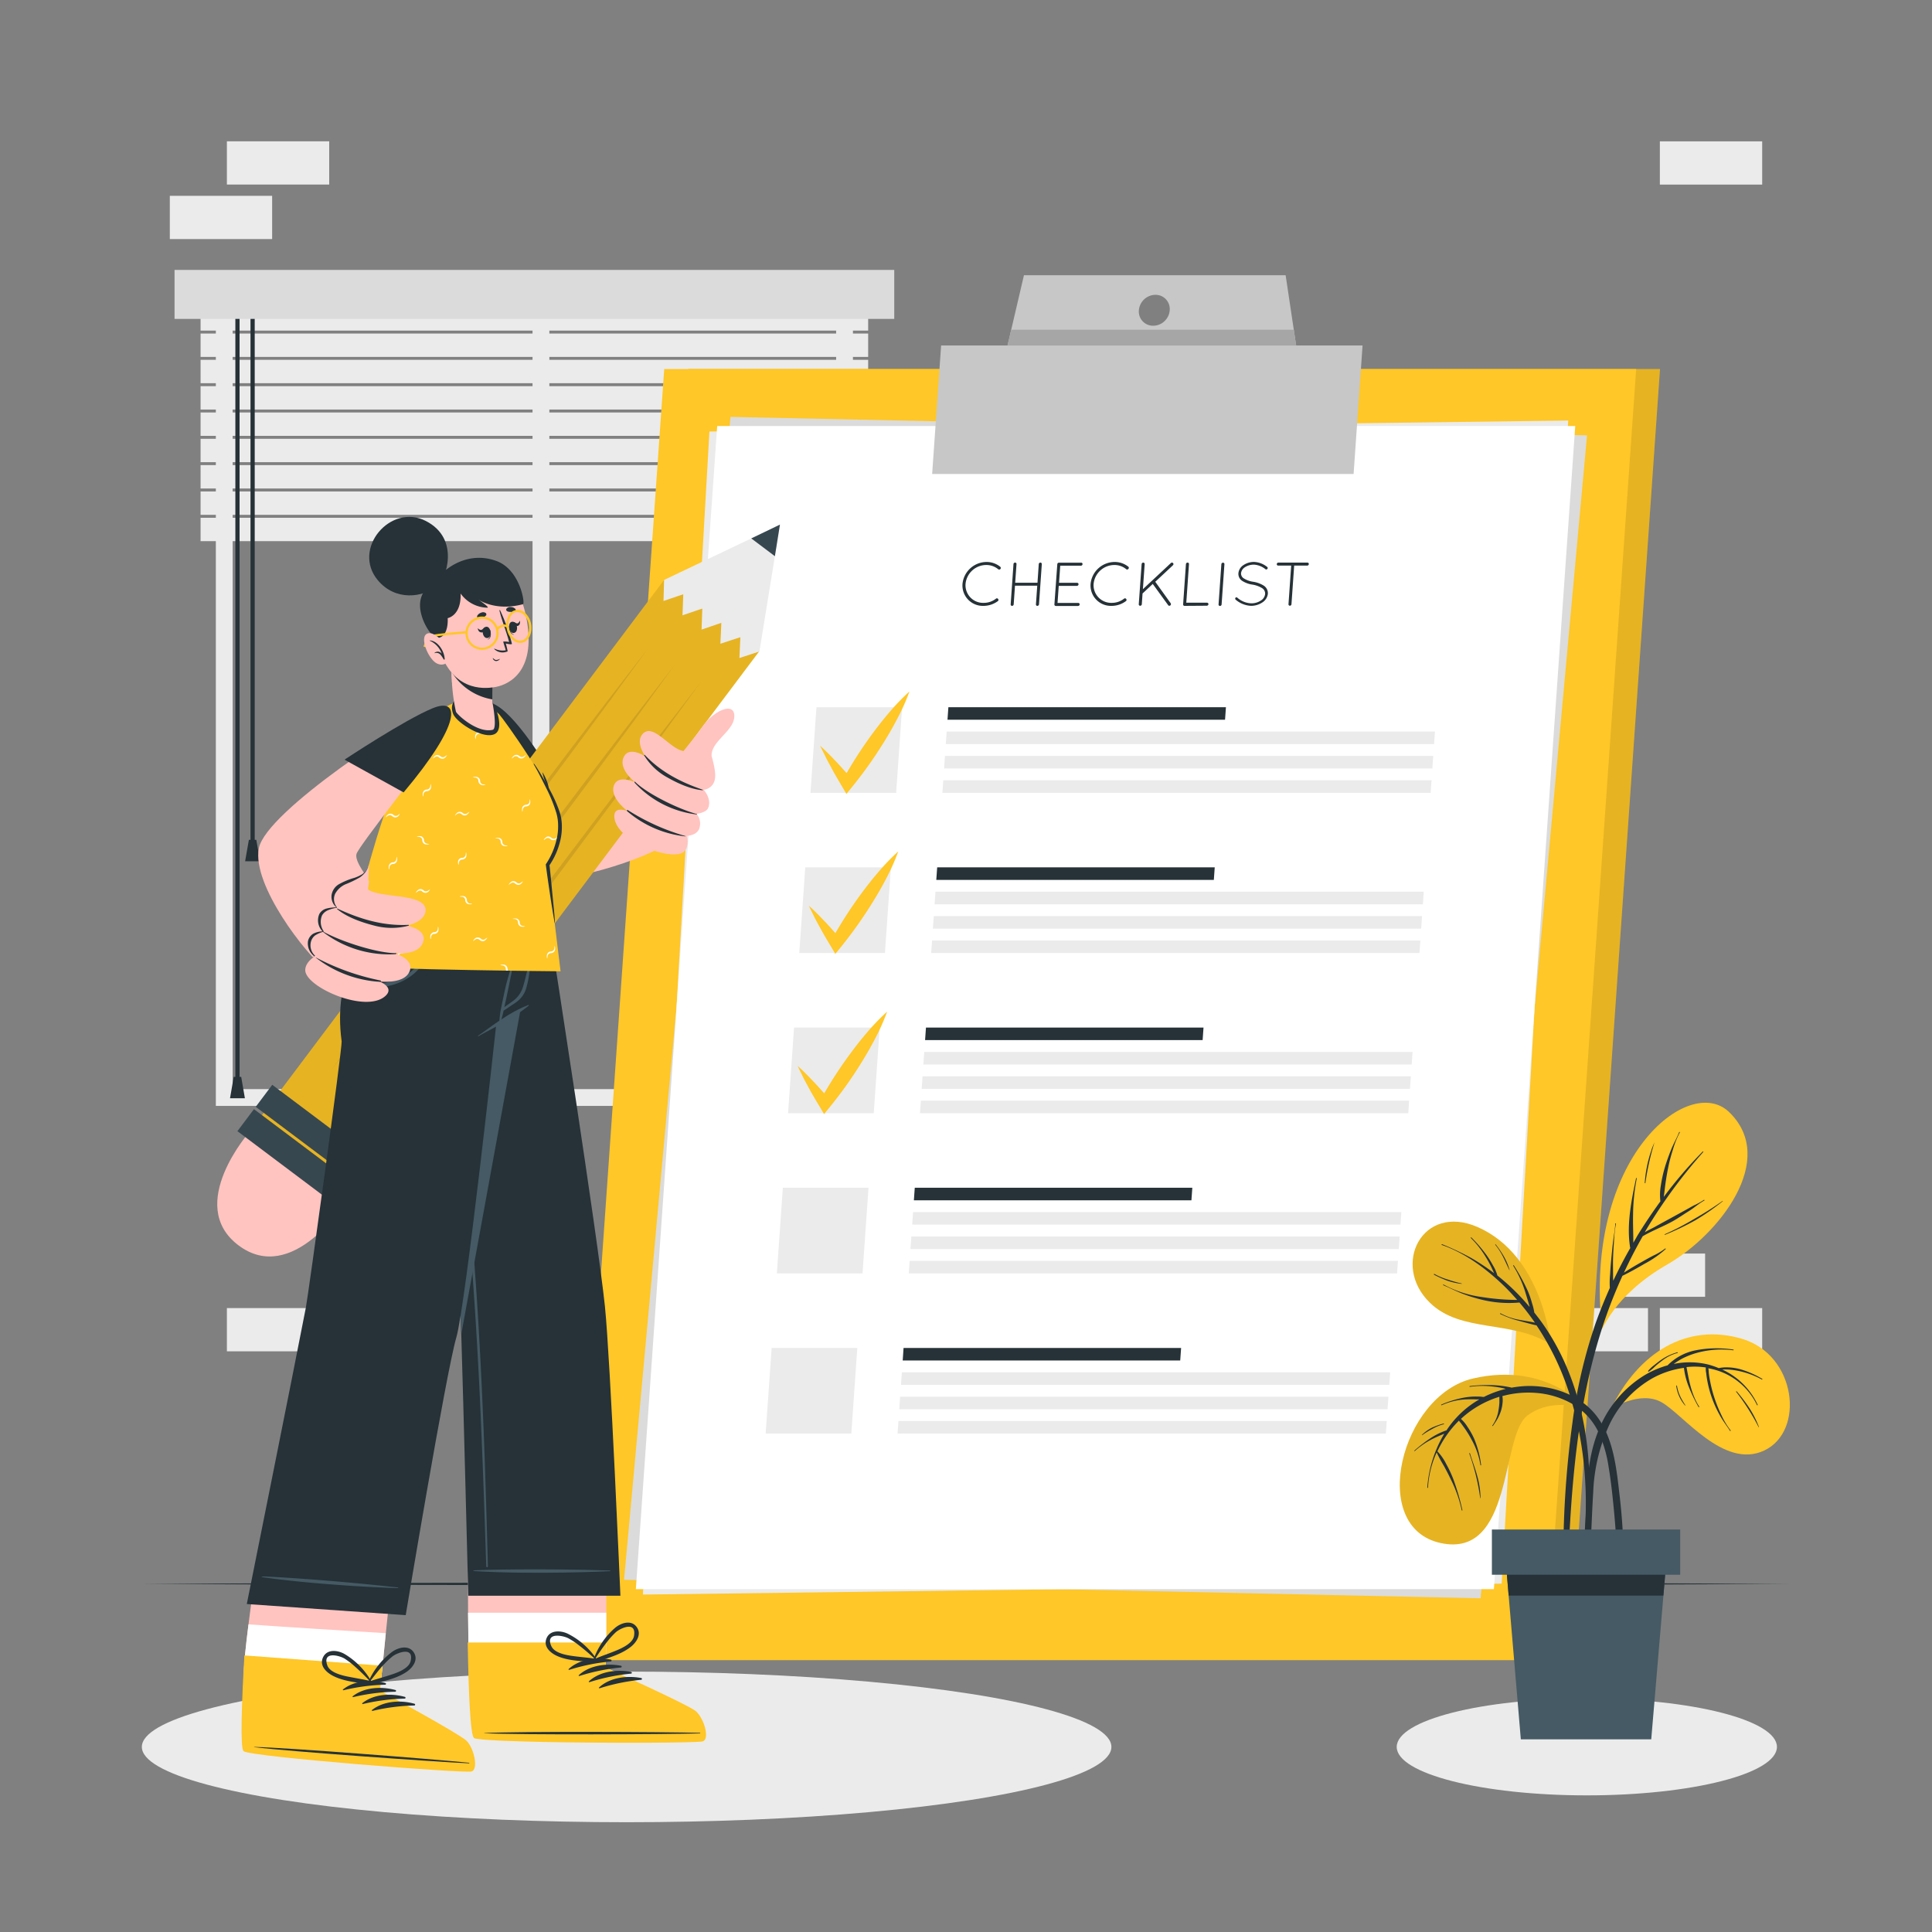 <svg xmlns="http://www.w3.org/2000/svg" viewBox="0 0 500 500"><rect x="0" y="0" width="500" height="500" fill="#808080" stroke="none"/><g id="freepik--background-complete--inject-2"><path d="M55.86,70.71H220.74v215.5H55.86Zm160.53,4.35H60.21v206.8H216.39Z" style="fill:#ebebeb"></path><rect x="137.82" y="76.2" width="4.35" height="207.84" style="fill:#ebebeb"></rect><rect x="51.92" y="79.5" width="172.77" height="6.05" transform="translate(276.6 165.06) rotate(180)" style="fill:#ebebeb"></rect><rect x="51.92" y="86.31" width="172.77" height="6.05" transform="translate(276.6 178.68) rotate(180)" style="fill:#ebebeb"></rect><rect x="51.92" y="93.13" width="172.77" height="6.05" transform="translate(276.6 192.3) rotate(180)" style="fill:#ebebeb"></rect><rect x="51.92" y="99.94" width="172.77" height="6.05" transform="translate(276.6 205.93) rotate(180)" style="fill:#ebebeb"></rect><rect x="51.92" y="106.75" width="172.77" height="6.05" transform="translate(276.6 219.55) rotate(180)" style="fill:#ebebeb"></rect><rect x="51.92" y="113.56" width="172.77" height="6.05" transform="translate(276.6 233.17) rotate(180)" style="fill:#ebebeb"></rect><rect x="51.92" y="120.37" width="172.77" height="6.05" transform="translate(276.6 246.79) rotate(180)" style="fill:#ebebeb"></rect><rect x="51.92" y="127.18" width="172.77" height="6.05" transform="translate(276.6 260.42) rotate(180)" style="fill:#ebebeb"></rect><rect x="51.92" y="133.99" width="172.77" height="6.05" transform="translate(276.6 274.04) rotate(180)" style="fill:#ebebeb"></rect><rect x="64.83" y="78.27" width="1.09" height="139.55" style="fill:#263238"></rect><polygon points="63.44 222.89 67.3 222.89 66.33 217.35 64.41 217.35 63.44 222.89" style="fill:#263238"></polygon><rect x="60.91" y="78.27" width="1.09" height="201.88" style="fill:#263238"></rect><polygon points="59.53 284.23 63.38 284.23 62.42 278.69 60.49 278.69 59.53 284.23" style="fill:#263238"></polygon><rect x="45.17" y="69.86" width="186.26" height="12.67" transform="translate(276.6 152.39) rotate(180)" style="fill:#dbdbdb"></rect><rect x="414.79" y="324.42" width="26.48" height="11.19" transform="translate(856.07 660.03) rotate(180)" style="fill:#ebebeb"></rect><rect x="429.56" y="338.53" width="26.48" height="11.19" transform="translate(885.61 688.25) rotate(180)" style="fill:#ebebeb"></rect><rect x="400.02" y="338.53" width="26.48" height="11.19" transform="translate(826.52 688.25) rotate(180)" style="fill:#ebebeb"></rect><rect x="58.73" y="338.53" width="26.48" height="11.19" transform="translate(143.93 688.25) rotate(180)" style="fill:#ebebeb"></rect><rect x="58.73" y="36.58" width="26.48" height="11.19" transform="translate(143.93 84.34) rotate(180)" style="fill:#ebebeb"></rect><rect x="43.96" y="50.69" width="26.48" height="11.19" transform="translate(114.39 112.56) rotate(180)" style="fill:#ebebeb"></rect><rect x="429.56" y="36.59" width="26.48" height="11.19" transform="translate(885.61 84.36) rotate(180)" style="fill:#ebebeb"></rect><rect x="259.73" y="122.83" width="26.48" height="11.19" style="fill:#ebebeb"></rect><rect x="244.96" y="108.72" width="26.48" height="11.19" style="fill:#ebebeb"></rect></g><g id="freepik--Floor--inject-2"><polygon points="36.71 409.91 90.03 409.67 143.35 409.58 250 409.41 356.64 409.58 409.97 409.67 463.29 409.91 409.97 410.15 356.64 410.24 250 410.41 143.35 410.24 90.03 410.15 36.71 409.91" style="fill:#263238"></polygon></g><g id="freepik--Shadow--inject-2"><ellipse cx="162.17" cy="452.1" rx="125.46" ry="19.49" style="fill:#ebebeb"></ellipse><ellipse cx="410.67" cy="452.1" rx="49.2" ry="12.54" style="fill:#ebebeb"></ellipse></g><g id="freepik--Cheklist--inject-2"><polygon points="406.24 429.62 154.7 429.62 178.06 95.5 429.61 95.5 406.24 429.62" style="fill:#FFC727"></polygon><g style="opacity:0.1"><polygon points="406.24 429.62 154.7 429.62 178.06 95.5 429.61 95.5 406.24 429.62"></polygon></g><polygon points="400.08 429.62 148.53 429.62 171.9 95.5 423.44 95.5 400.08 429.62" style="fill:#FFC727"></polygon><polygon points="388.63 409.84 166.39 412.67 183.6 111.67 405.85 108.84 388.63 409.84" style="fill:#ebebeb"></polygon><polygon points="383.18 413.63 161.51 408.84 189.05 107.89 410.72 112.67 383.18 413.63" style="fill:#dbdbdb"></polygon><polygon points="386.62 411.27 164.56 411.27 185.61 110.25 407.67 110.25 386.62 411.27" style="fill:#fff"></polygon><polygon points="231.92 205.19 209.75 205.19 211.3 183.02 233.47 183.02 231.92 205.19" style="fill:#ebebeb"></polygon><polygon points="317.04 186.27 245.21 186.27 245.44 183.02 317.27 183.02 317.04 186.27" style="fill:#263238"></polygon><polygon points="371.14 192.57 244.77 192.57 245 189.32 371.36 189.32 371.14 192.57" style="fill:#ebebeb"></polygon><polygon points="370.69 198.88 244.33 198.88 244.56 195.63 370.92 195.63 370.69 198.88" style="fill:#ebebeb"></polygon><polygon points="370.25 205.19 243.89 205.19 244.12 201.94 370.48 201.94 370.25 205.19" style="fill:#ebebeb"></polygon><path d="M212.24,193c.77.68,1.5,1.4,2.22,2.11s1.41,1.46,2.12,2.19c1.39,1.48,2.72,3,4,4.53l-2.56.17a111,111,0,0,1,7.75-12.11c1.43-1.94,2.92-3.83,4.5-5.67a60.3,60.3,0,0,1,5.1-5.28,53.64,53.64,0,0,1-2.94,6.65c-1.09,2.14-2.28,4.22-3.54,6.26a110,110,0,0,1-8.32,11.75l-1.52,1.86-1-1.7c-1-1.73-2.08-3.47-3-5.26-.48-.91-1-1.79-1.43-2.71S212.65,193.9,212.24,193Z" style="fill:#FFC727"></path><polygon points="229.02 246.64 206.85 246.64 208.4 224.47 230.57 224.47 229.02 246.64" style="fill:#ebebeb"></polygon><polygon points="314.14 227.72 242.31 227.72 242.54 224.47 314.37 224.47 314.14 227.72" style="fill:#263238"></polygon><polygon points="368.24 234.03 241.87 234.03 242.1 230.78 368.46 230.78 368.24 234.03" style="fill:#ebebeb"></polygon><polygon points="367.8 240.34 241.43 240.34 241.66 237.09 368.02 237.09 367.8 240.34" style="fill:#ebebeb"></polygon><polygon points="367.36 246.64 240.99 246.64 241.22 243.4 367.58 243.4 367.36 246.64" style="fill:#ebebeb"></polygon><path d="M209.34,234.41c.77.68,1.5,1.39,2.22,2.11s1.41,1.46,2.12,2.19c1.39,1.48,2.72,3,4,4.53l-2.55.16a109,109,0,0,1,7.75-12.11c1.42-1.93,2.91-3.82,4.49-5.66a58.93,58.93,0,0,1,5.1-5.28,56.55,56.55,0,0,1-2.93,6.65c-1.1,2.14-2.29,4.22-3.55,6.26A111,111,0,0,1,217.7,245l-1.52,1.86-1-1.7c-1.06-1.73-2.09-3.48-3.06-5.27-.48-.9-1-1.79-1.43-2.7S209.75,235.36,209.34,234.41Z" style="fill:#FFC727"></path><polygon points="226.12 288.1 203.95 288.1 205.5 265.93 227.67 265.93 226.12 288.1" style="fill:#ebebeb"></polygon><polygon points="311.24 269.18 239.41 269.18 239.64 265.93 311.47 265.93 311.24 269.18" style="fill:#263238"></polygon><polygon points="365.34 275.49 238.97 275.49 239.2 272.24 365.57 272.24 365.34 275.49" style="fill:#ebebeb"></polygon><polygon points="364.9 281.79 238.53 281.79 238.76 278.55 365.13 278.55 364.9 281.79" style="fill:#ebebeb"></polygon><polygon points="364.46 288.1 238.09 288.1 238.32 284.85 364.68 284.85 364.46 288.1" style="fill:#ebebeb"></polygon><path d="M206.44,275.87c.77.68,1.5,1.39,2.22,2.11s1.41,1.46,2.12,2.19c1.39,1.47,2.72,3,4,4.53l-2.55.16A110.49,110.49,0,0,1,220,272.75c1.42-1.93,2.91-3.83,4.49-5.66a58.93,58.93,0,0,1,5.1-5.28,55.68,55.68,0,0,1-2.93,6.64c-1.1,2.14-2.29,4.23-3.55,6.27a108.44,108.44,0,0,1-8.32,11.74l-1.52,1.86-1-1.69c-1.06-1.73-2.09-3.48-3.06-5.27-.47-.9-1-1.79-1.43-2.71S206.85,276.82,206.44,275.87Z" style="fill:#FFC727"></path><polygon points="223.22 329.56 201.05 329.56 202.6 307.39 224.77 307.39 223.22 329.56" style="fill:#ebebeb"></polygon><polygon points="308.34 310.64 236.51 310.64 236.74 307.39 308.57 307.39 308.34 310.64" style="fill:#263238"></polygon><polygon points="362.44 316.94 236.07 316.94 236.3 313.69 362.67 313.69 362.44 316.94" style="fill:#ebebeb"></polygon><polygon points="362 323.25 235.63 323.25 235.86 320 362.23 320 362 323.25" style="fill:#ebebeb"></polygon><polygon points="361.56 329.56 235.19 329.56 235.42 326.31 361.79 326.31 361.56 329.56" style="fill:#ebebeb"></polygon><polygon points="220.32 371.01 198.15 371.01 199.7 348.85 221.87 348.85 220.32 371.01" style="fill:#ebebeb"></polygon><polygon points="305.44 352.09 233.62 352.09 233.84 348.85 305.67 348.85 305.44 352.09" style="fill:#263238"></polygon><polygon points="359.54 358.4 233.18 358.4 233.4 355.15 359.77 355.15 359.54 358.4" style="fill:#ebebeb"></polygon><polygon points="359.1 364.71 232.73 364.71 232.96 361.46 359.33 361.46 359.1 364.71" style="fill:#ebebeb"></polygon><polygon points="358.66 371.01 232.29 371.01 232.52 367.76 358.89 367.76 358.66 371.01" style="fill:#ebebeb"></polygon><path d="M255.32,145.44a5.57,5.57,0,0,1,3.53,1.23.41.41,0,0,1-.52.64,4.82,4.82,0,0,0-3.07-1.09,5.4,5.4,0,0,0-5.38,4.93,4.56,4.56,0,0,0,4.7,4.87,5.1,5.1,0,0,0,3.18-1.09.37.37,0,0,1,.55.09.38.38,0,0,1-.08.56,6.27,6.27,0,0,1-3.71,1.22,5.28,5.28,0,0,1-5.43-5.65A6.28,6.28,0,0,1,255.32,145.44Z" style="fill:#263238"></path><path d="M268.44,151.58h-5.76l-.34,4.84a.43.43,0,0,1-.43.38.35.35,0,0,1-.35-.38l.73-10.44a.41.41,0,0,1,.41-.38.35.35,0,0,1,.37.38l-.34,4.83h5.77l.33-4.83a.43.43,0,0,1,.41-.38.36.36,0,0,1,.38.38l-.73,10.44a.44.44,0,0,1-.43.38.36.36,0,0,1-.36-.38Z" style="fill:#263238"></path><path d="M273.63,146a.42.42,0,0,1,.41-.38h5.76a.34.34,0,0,1,.36.38.42.42,0,0,1-.41.4h-5.36l-.31,4.43h4.69a.36.36,0,0,1,.35.4.42.42,0,0,1-.41.39H274l-.31,4.42h5.37a.35.35,0,0,1,.35.4.41.41,0,0,1-.41.38h-5.79a.36.36,0,0,1-.33-.38Z" style="fill:#263238"></path><path d="M288.49,145.44a5.61,5.61,0,0,1,3.53,1.23.39.39,0,0,1,0,.56.38.38,0,0,1-.55.08,4.77,4.77,0,0,0-3.06-1.09,5.42,5.42,0,0,0-5.39,4.93,4.58,4.58,0,0,0,4.71,4.87,5.1,5.1,0,0,0,3.18-1.09.37.37,0,0,1,.55.09.38.38,0,0,1-.09.56,6.22,6.22,0,0,1-3.7,1.22,5.28,5.28,0,0,1-5.43-5.65A6.27,6.27,0,0,1,288.49,145.44Z" style="fill:#263238"></path><path d="M295.45,146a.42.42,0,0,1,.41-.4.37.37,0,0,1,.38.4l-.46,6.48,7.25-6.77a.4.4,0,0,1,.54,0,.39.39,0,0,1,0,.56l-4.59,4.29,4,5.57a.43.43,0,0,1-.11.56.4.4,0,0,1-.26.08.31.31,0,0,1-.28-.14l-4-5.51-2.64,2.47-.19,2.8a.43.43,0,0,1-.43.38.36.36,0,0,1-.36-.38Z" style="fill:#263238"></path><path d="M306.55,156.8h0a.36.36,0,0,1-.36-.38l.73-10.44a.43.43,0,0,1,.42-.38.36.36,0,0,1,.37.38l-.7,10h5.36a.36.36,0,0,1,.37.4.43.43,0,0,1-.43.38Z" style="fill:#263238"></path><path d="M316.09,146a.43.43,0,0,1,.41-.38.36.36,0,0,1,.38.38l-.73,10.44a.43.43,0,0,1-.43.38.36.36,0,0,1-.36-.38Z" style="fill:#263238"></path><path d="M319.74,154.7a.34.34,0,0,1,.5,0,5.75,5.75,0,0,0,3.58,1.44,4.44,4.44,0,0,0,2.52-.74,2.25,2.25,0,0,0,1.07-1.66,1.64,1.64,0,0,0-.8-1.54,6.79,6.79,0,0,0-2.53-.91h0a6.65,6.65,0,0,1-2.58-.95,2.15,2.15,0,0,1-1-2,2.84,2.84,0,0,1,1.31-2.1,4.88,4.88,0,0,1,2.76-.81,5.81,5.81,0,0,1,3.37,1.29.35.35,0,0,1,.06.5.36.36,0,0,1-.49.1,5.15,5.15,0,0,0-3-1.19,4.22,4.22,0,0,0-2.33.67,2.13,2.13,0,0,0-1,1.54,1.49,1.49,0,0,0,.74,1.36,6.08,6.08,0,0,0,2.34.85h0a7.27,7.27,0,0,1,2.78,1,2.32,2.32,0,0,1,1.08,2.12,3.08,3.08,0,0,1-1.42,2.24,5.24,5.24,0,0,1-2.94.88,6.54,6.54,0,0,1-4-1.62A.38.38,0,0,1,319.74,154.7Z" style="fill:#263238"></path><path d="M334.16,146.38h-3.37a.36.36,0,0,1-.36-.4.41.41,0,0,1,.41-.38h7.52a.35.35,0,0,1,.36.38.42.42,0,0,1-.41.4h-3.38l-.7,10a.42.42,0,0,1-.41.38.36.36,0,0,1-.36-.38Z" style="fill:#263238"></path><polygon points="350.31 122.66 241.24 122.66 243.56 89.41 352.63 89.41 350.31 122.66" style="fill:#c7c7c7"></polygon><path d="M332.72,71.22H265L260.75,89.4h74.69ZM298.45,84.3a3.67,3.67,0,0,1-3.71-4,4.35,4.35,0,0,1,4.27-4,3.67,3.67,0,0,1,3.71,4A4.33,4.33,0,0,1,298.45,84.3Z" style="fill:#c7c7c7"></path><polygon points="335.44 89.4 260.75 89.4 261.71 85.33 334.83 85.33 335.44 89.4" style="fill:#a6a6a6"></polygon></g><g id="freepik--Character--inject-2"><path d="M124.94,188.32c1.48,11,9.71,37.26,15.85,38.93,5.72,1.55,30.86-5.94,34.1-10.93,1.73-2.67,8.58-27.2,5.51-25.73-3.88,1.85-32.34,16.24-33.51,15.95-2.47-.62-7.29-10.36-11.46-15.8C126.35,178.86,124.24,183.16,124.94,188.32Z" style="fill: rgb(255, 196, 192);"></path><path d="M142.11,199.28l-12.89,11.81s-4.56-16.87-5.08-24.68S130,179.49,142.11,199.28Z" style="fill:#263238"></path><path d="M89.31,311.22S75.68,332.79,61.73,322.3s3-29.57,3-29.57Z" style="fill: rgb(255, 196, 192);"></path><rect x="114.9" y="141.35" width="30.78" height="179.42" transform="translate(95.65 494.04) rotate(-143.08)" style="fill:#FFC727"></rect><rect x="114.9" y="141.35" width="30.78" height="179.42" transform="translate(95.65 494.04) rotate(-143.08)" style="opacity:0.1"></rect><rect x="59.99" y="297.13" width="35.94" height="7.13" transform="translate(-40.35 587.92) rotate(-143.08)" style="fill:#37474f"></rect><rect x="64.73" y="290.83" width="35.94" height="7.13" transform="translate(-28.04 579.43) rotate(-143.08)" style="fill:#37474f"></rect><path d="M171.86,150.09l22.57-10.75,7.42-3.57-1.31,8.17-4,24.66-5.18,1.7s.26-5.31.25-5.4l-5.18,1.7s.27-5.31.25-5.41l-5.12,1.75s.21-5.35.2-5.45l-5.13,1.75s.21-5.35.2-5.45l-5.12,1.74S171.88,150.18,171.86,150.09Z" style="fill:#ebebeb"></path><polygon points="194.43 139.34 201.85 135.77 200.54 143.94 194.43 139.34" style="fill:#37474f"></polygon><g style="opacity:0.1"><path d="M99.33,285.67c6.67-9.23,13.43-18.38,20.21-27.53L140,230.77l20.6-27.23L170.93,190l10.45-13.5-10.06,13.8L161.18,204l-20.42,27.37L120.15,258.6Q109.8,272.17,99.33,285.67Z"></path><path d="M92.5,281.35c6.67-9.22,13.43-18.38,20.2-27.53l20.43-27.37,20.6-27.23,10.37-13.56,10.45-13.51L164.49,186l-10.14,13.73-20.43,27.37-20.6,27.23C106.41,263.33,99.5,272.38,92.5,281.35Z"></path><path d="M85.66,277c6.68-9.23,13.44-18.38,20.21-27.53l20.42-27.37,20.61-27.23,10.37-13.57,10.45-13.5-10.06,13.8-10.15,13.73-20.42,27.37L106.48,250C99.58,259,92.67,268.06,85.66,277Z"></path></g><path d="M182.85,189.7c.36,3.82,2.78,9.28,2.14,12.06a3.28,3.28,0,0,1-2.89,2.63s2.17,2.29,1.17,4.71c-.52,1.25-3,1.52-3,1.52a3.9,3.9,0,0,1,.63,4c-.81,1.67-3.14,1.69-3.14,1.69s.74,2.58-.64,4c-2.79,2.91-17.82-2.54-18.13-8.92-.14-3,3.46-1.44,3.46-1.44s-4.65-3.45-3.6-6.58,5.6-.85,5.6-.85-4.47-3.39-3.06-6.52,5.64-.2,5.64-.2-2.52-3.48-.89-5.63c2.69-3.55,7.19,3.77,10.77,4.19l3.8-4.78Z" style="fill: rgb(255, 196, 192);"></path><path d="M184.14,195.53c0-3.65,5.39-6.17,5.86-9.66.65-4.72-5.84-2.22-9.25,3.74l-1.83,5.09Z" style="fill: rgb(255, 196, 192);"></path><path d="M177.43,216.38s0,.09,0,.08a27.66,27.66,0,0,1-15.14-6.54c-.13-.12,0-.39.17-.28A56.9,56.9,0,0,0,177.43,216.38Z" style="fill:#263238"></path><path d="M180.37,210.68c.06,0,0,.11,0,.11a26,26,0,0,1-16.08-8.17c-.14-.16-.1-.45.08-.28C167.34,205.3,175.38,209.33,180.37,210.68Z" style="fill:#263238"></path><path d="M166.87,195.38c4.16,4.41,9.32,7.05,15,9,.07,0,0,.13,0,.13-3-.2-6.53-1.81-9.14-3.3a16.09,16.09,0,0,1-6-5.67C166.66,195.43,166.79,195.29,166.87,195.38Z" style="fill:#263238"></path><path d="M181.71,450.58c-1.92.64-56.77.48-58.86-.85-.79-.49-1.23-8.49-1.5-18.16,0-2.09-.1-4.24-.13-6.43,0-2.6-.07-5.22-.09-7.77-.07-11.46.09-21.55.09-21.55h35.71l0,21.55v7.77l-.18,6.43s21,9.46,23.1,11.16S183.62,450,181.71,450.58Z" style="fill: rgb(255, 196, 192);"></path><path d="M181.71,450.58c-1.92.64-56.77.48-58.86-.85-.79-.49-1.23-8.49-1.5-18.16,0-2.09-.1-4.24-.13-6.43,0-2.6-.07-5.22-.09-7.77h35.78v7.77l-.18,6.43s21,9.46,23.1,11.16S183.62,450,181.71,450.58Z" style="fill:#fff"></path><path d="M181.88,450.66c-1.26.41-24.62.5-41.63.15-3.93-.09-7.53-.2-10.44-.32-4-.19-6.69-.41-7.12-.68-1-.62-1.43-12.36-1.65-24.73h35.89l-.19,6.47s21.09,9.5,23.24,11.22S183.8,450,181.88,450.66Z" style="fill:#FFC727"></path><path d="M181.09,448.45c-9.25-.25-46.56-.4-55.72.05-.07,0-.07.06,0,.06,9.16.45,46.47.3,55.72.05C181.28,448.6,181.28,448.46,181.09,448.45Z" style="fill:#263238"></path><path d="M158.05,429.5c-3.63-.69-8.08-.15-10.87,2.44-.11.1,0,.25.15.21A50.67,50.67,0,0,1,158,430,.23.23,0,0,0,158.05,429.5Z" style="fill:#263238"></path><path d="M160.67,431.09c-3.63-.69-8.08-.15-10.87,2.44-.11.1,0,.25.15.21a51.43,51.43,0,0,1,10.71-2.19A.23.23,0,0,0,160.67,431.09Z" style="fill:#263238"></path><path d="M163.3,432.68c-3.64-.69-8.09-.15-10.88,2.44-.11.1,0,.25.16.21a51.21,51.21,0,0,1,10.7-2.19A.23.23,0,0,0,163.3,432.68Z" style="fill:#263238"></path><path d="M165.92,434.27c-3.64-.69-8.09-.15-10.88,2.44-.11.1,0,.25.16.21a51.21,51.21,0,0,1,10.7-2.19A.23.23,0,0,0,165.92,434.27Z" style="fill:#263238"></path><path d="M164.8,421.1c-1.43-2-4.09-1.09-5.61.18a19.37,19.37,0,0,0-5.63,8.32.09.09,0,0,0,.08.13.45.45,0,0,0,.57.45c3-1.1,6.36-1.91,8.94-3.9C164.66,425.12,166.14,423,164.8,421.1Zm-6.37,6.48c-1.47.58-3,1.08-4.39,1.71a56.62,56.62,0,0,1,3.39-4.78,21.12,21.12,0,0,1,1.93-2.08c1.09-1,5.38-3.07,4.73.92C163.73,425.55,160.18,426.89,158.43,427.58Z" style="fill:#263238"></path><path d="M144.31,428.62c3,1.29,6.45,1.23,9.63,1.55a.45.45,0,0,0,.44-.58.1.1,0,0,0,.05-.15,19.38,19.38,0,0,0-7.52-6.65c-1.8-.85-4.6-1-5.48,1.23S142.57,427.87,144.31,428.62Zm-1.63-2.6c-1.63-3.7,3-2.75,4.34-2.07a18.64,18.64,0,0,1,2.39,1.53,55.93,55.93,0,0,1,4.48,3.78c-1.55-.25-3.12-.37-4.68-.56C147.35,428.47,143.58,428.06,142.68,426Z" style="fill:#263238"></path><path d="M109.31,243.65s9.65,95.45,9.88,96.66c0,.16.1,2,.19,5,.52,16.43,1.81,67.66,1.81,67.66h39.37s-2.57-60.68-4-74.84c-1.88-18.06-13.81-94.48-13.81-94.48Z" style="fill:#263238"></path><path d="M123.88,343.68q-1.81-31-5.47-61.9c-1.39-11.6-3-23.15-4.7-34.71,0-.1-.18-.1-.16,0,3,20.58,5.2,41.31,7.06,62s3.16,41.42,4,62.18c.49,11.76.85,22.39,1.23,34.16a.22.22,0,0,0,.43,0C125.72,384.45,125.11,364.61,123.88,343.68Z" style="fill:#455a64"></path><path d="M157.86,406.44c-18-.57-33.48-.16-34.82-.06-1.11.09-.49.2.06.24,15.24.91,34.16.05,34.76,0C158,406.58,158,406.44,157.86,406.44Z" style="fill:#455a64"></path><path d="M109.31,243.65s9.65,95.45,9.88,96.66c0,.16.1,2,.19,5l18.56-101.66Z" style="fill:#455a64"></path><path d="M121.8,458.38c-2,.49-56.64-3.75-58.63-5.24-.75-.55-.6-8.56-.13-18.21.09-2.09.11-4.26.34-6.43.28-2.74.59-5.47.93-8.11,1.42-11.44,3.07-21,3.07-21L102,402l-2.15,20.69L99,431.15l-.66,6.4s20.21,11,22.21,12.85S123.76,457.88,121.8,458.38Z" style="fill: rgb(255, 196, 192);"></path><path d="M121.8,458.38c-2,.49-56.64-3.75-58.63-5.24-.75-.55-.6-8.56-.13-18.21.09-2.09.11-4.26.34-6.43.28-2.74.59-5.47.93-8.11,10.66.75,26,1.7,35.53,2.28L99,431.15l-.66,6.4s20.21,11,22.21,12.85S123.76,457.88,121.8,458.38Z" style="fill:#fff"></path><path d="M122,458.46c-2,.5-57-3.77-58.95-5.25-.92-.69-.51-12.42.2-24.79L99,431.09l-.66,6.44s20.32,11.05,22.33,12.92S123.93,458,122,458.46Z" style="fill:#FFC727"></path><path d="M121.35,456.2c-9.2-.94-46.4-3.87-55.57-4.1-.07,0-.08,0,0,.06,9.1,1.13,46.32,3.76,55.55,4.19C121.53,456.36,121.54,456.22,121.35,456.2Z" style="fill:#263238"></path><path d="M99.78,435.58c-3.57-.95-8-.74-11,1.63-.12.09,0,.25.13.22A51.42,51.42,0,0,1,99.73,436,.23.23,0,0,0,99.78,435.58Z" style="fill:#263238"></path><path d="M102.28,437.36c-3.58-.95-8-.74-11,1.63-.11.09,0,.25.14.22a51.34,51.34,0,0,1,10.84-1.39A.23.23,0,0,0,102.28,437.36Z" style="fill:#263238"></path><path d="M104.78,439.15c-3.58-1-8.06-.75-11,1.62-.12.09,0,.25.14.23a51.26,51.26,0,0,1,10.84-1.4A.23.23,0,0,0,104.78,439.15Z" style="fill:#263238"></path><path d="M107.27,440.93c-3.57-1-8-.75-11,1.62-.12.09,0,.25.13.23a51.43,51.43,0,0,1,10.84-1.4A.23.23,0,0,0,107.27,440.93Z" style="fill:#263238"></path><path d="M107.13,427.71c-1.27-2.07-4-1.39-5.61-.24a19.52,19.52,0,0,0-6.23,7.88c0,.07,0,.12.08.14,0,.27.21.58.53.49,3.08-.87,6.49-1.43,9.21-3.23C106.7,431.71,108.34,429.68,107.13,427.71Zm-6.83,6c-1.5.47-3,.86-4.51,1.38,1.22-1.53,2.37-3.11,3.74-4.52a21.24,21.24,0,0,1,2.09-1.93c1.15-.89,5.59-2.65,4.64,1.28C105.73,432.07,102.1,433.14,100.3,433.7Z" style="fill:#263238"></path><path d="M86.15,433.69c2.89,1.5,6.33,1.7,9.49,2.26.32.06.52-.28.48-.55a.1.1,0,0,0,.06-.14,19.44,19.44,0,0,0-7-7.2c-1.73-1-4.5-1.37-5.56.82S84.46,432.81,86.15,433.69ZM84.71,431c-1.35-3.81,3.25-2.52,4.49-1.74a22,22,0,0,1,2.27,1.7A57.89,57.89,0,0,1,95.65,435c-1.53-.37-3.08-.6-4.63-.91C89.18,433.76,85.45,433.08,84.71,431Z" style="fill:#263238"></path><path d="M142.71,243.65s-1.16,9.72-6.74,16.73c-1.34,1.68-5.43,3.24-7.55,4.78,0,0-7.92,72.78-10.33,81C115.41,355.34,105,418,105,418l-41.13-2.88s12.35-61.46,15.28-76.68c.66-3.4,9.46-67.45,9.27-68.93-2.37-17.64,6.21-25.81,6.21-25.81Z" style="fill:#263238"></path><path d="M110.91,244.72a13.12,13.12,0,0,1-4.82,6.92,16.27,16.27,0,0,1-8.75,3c-.53,0-.57.84,0,.85,6.42,0,12.91-4.07,13.85-10.73C111.19,244.61,111,244.58,110.91,244.72Z" style="fill:#455a64"></path><path d="M136.73,260.09a35.11,35.11,0,0,0-6.63,3.52c-2.2,1.36-4.24,3-6.37,4.43-.08.06,0,.19.08.14,2.23-1.28,4.55-2.4,6.76-3.72a42,42,0,0,0,6.26-4.2C136.9,260.2,136.83,260.05,136.73,260.09Z" style="fill:#455a64"></path><path d="M137.64,246.7c-.35,1.47-.77,2.93-1.16,4.39s-.65,2.77-1.08,4.12a7,7,0,0,1-2.1,3.4c-.56.48-1.18.89-1.78,1.33l-1,.7c.05-.2.1-.4.14-.6.13-.55.25-1.11.37-1.67.26-1.24.52-2.48.77-3.73.49-2.44,1-4.91,1.57-7.32a.08.08,0,0,0-.15,0c-.72,2.39-1.51,4.75-2.15,7.16-.32,1.18-1.52,7-1.58,7.45s-.12.86-.16,1.29a5.32,5.32,0,0,0-.06,1.32.11.11,0,0,0,.2,0h0a4.94,4.94,0,0,0,.43-1.26c.13-.42.24-.84.34-1.26l.09-.47c.6-.33,1.16-.77,1.72-1.14s1.22-.78,1.79-1.22a6.62,6.62,0,0,0,2.27-3.21,24.26,24.26,0,0,0,.89-4.21c.26-1.66.48-3.34.79-5C137.81,246.65,137.66,246.6,137.64,246.7Z" style="fill:#455a64"></path><path d="M103,410.84c-17.84-2-33.35-2.84-34.69-2.85-1.12,0-.51.16,0,.24,15.11,2.13,34,2.79,34.65,2.77A.08.08,0,0,0,103,410.84Z" style="fill:#455a64"></path><path d="M141.72,223.73l3.35,27.64s-44.89-.4-56-1.45c0,0,10.3-51.27,22.59-64,6.14-6.36,13.16-5.71,17.54-1.05,1.11,1.17,14.22,19.38,15.48,26.25C145.77,217.19,141.72,223.73,141.72,223.73Z" style="fill:#FFC727"></path><path d="M122.36,201.16a2.18,2.18,0,0,1,1.17-.06,1.12,1.12,0,0,1,.73,1,.85.85,0,0,0,.4.75.77.77,0,0,0,.46.15c.19,0,.37.06.56.11a2,2,0,0,1-1.17,0,1.1,1.1,0,0,1-.69-1,.91.91,0,0,0-.43-.74,1,1,0,0,0-.47-.13C122.73,201.23,122.55,201.21,122.36,201.16Z" style="fill:#fff"></path><path d="M132.61,237.81a2.18,2.18,0,0,1,1.17-.06,1.11,1.11,0,0,1,.72,1,.88.88,0,0,0,.4.75,1,1,0,0,0,.47.15c.18,0,.37.06.55.11a2,2,0,0,1-1.17,0,1.14,1.14,0,0,1-.69-1.05.85.85,0,0,0-.42-.73,1,1,0,0,0-.48-.14A5.3,5.3,0,0,1,132.61,237.81Z" style="fill:#fff"></path><path d="M116.07,186.48a1.92,1.92,0,0,1-1.17.05,1.15,1.15,0,0,1-.69-1.05.85.85,0,0,0-.42-.73,1,1,0,0,0-.48-.14l-.21,0,.22-.18a1.3,1.3,0,0,1,.61.05,1.12,1.12,0,0,1,.72,1,.9.9,0,0,0,.4.76,1,1,0,0,0,.47.15A5.3,5.3,0,0,1,116.07,186.48Z" style="fill:#fff"></path><path d="M107.83,216.49a2.29,2.29,0,0,1,1.17-.06,1.13,1.13,0,0,1,.73,1,.88.88,0,0,0,.4.76.93.93,0,0,0,.46.15l.56.1a1.93,1.93,0,0,1-1.17.05,1.11,1.11,0,0,1-.69-1.05.88.88,0,0,0-.43-.73,1,1,0,0,0-.47-.14C108.2,216.56,108,216.54,107.83,216.49Z" style="fill:#fff"></path><path d="M131.51,251.2H131a1.15,1.15,0,0,1-.1-.48.86.86,0,0,0-.43-.73.93.93,0,0,0-.47-.14,5.3,5.3,0,0,1-.55-.1,2.15,2.15,0,0,1,1.16-.06,1.12,1.12,0,0,1,.73,1A.77.77,0,0,0,131.51,251.2Z" style="fill:#fff"></path><path d="M118.94,232a2.18,2.18,0,0,1,1.17-.06,1.1,1.1,0,0,1,.72,1,.89.89,0,0,0,.41.75.84.84,0,0,0,.46.15c.18,0,.37.06.55.11a2,2,0,0,1-1.16,0,1.11,1.11,0,0,1-.69-1,.91.91,0,0,0-.43-.74,1,1,0,0,0-.47-.13C119.31,232.1,119.13,232.08,118.94,232Z" style="fill:#fff"></path><path d="M94.79,229.52a2.67,2.67,0,0,1-.94.1c0-.09.05-.18.08-.28a.94.94,0,0,0,.31.07C94.42,229.45,94.61,229.47,94.79,229.52Z" style="fill:#fff"></path><path d="M99,235.31a2.18,2.18,0,0,1,1.17-.06,1.11,1.11,0,0,1,.72,1,.88.88,0,0,0,.4.75.9.9,0,0,0,.47.15c.18,0,.37.06.55.11a2,2,0,0,1-1.17,0,1.14,1.14,0,0,1-.69-1.05.85.85,0,0,0-.42-.73.9.9,0,0,0-.48-.13C99.38,235.38,99.19,235.36,99,235.31Z" style="fill:#fff"></path><path d="M128.12,216.94a2.09,2.09,0,0,1,1.17-.06,1.11,1.11,0,0,1,.72,1,.9.9,0,0,0,.4.76,1,1,0,0,0,.47.15c.18,0,.37.06.55.11a2,2,0,0,1-1.17,0,1.14,1.14,0,0,1-.69-1.05.85.85,0,0,0-.42-.73,1,1,0,0,0-.48-.14A5.3,5.3,0,0,1,128.12,216.94Z" style="fill:#fff"></path><path d="M115.71,195.4a2.14,2.14,0,0,1-.78.87,1.13,1.13,0,0,1-1.24-.22.91.91,0,0,0-.82-.25.93.93,0,0,0-.43.22c-.16.11-.3.22-.47.32.22-.3.37-.67.8-.86a1.13,1.13,0,0,1,1.23.26.89.89,0,0,0,.82.21,1,1,0,0,0,.43-.23A4.73,4.73,0,0,1,115.71,195.4Z" style="fill:#fff"></path><path d="M144.43,216.47c-.22.3-.37.66-.78.86a1.1,1.1,0,0,1-1.24-.21.9.9,0,0,0-1.25,0l-.47.32a2,2,0,0,1,.79-.86,1.14,1.14,0,0,1,1.23.25.87.87,0,0,0,.82.22,1,1,0,0,0,.43-.24C144.12,216.68,144.26,216.56,144.43,216.47Z" style="fill:#fff"></path><path d="M125,188a2.18,2.18,0,0,1,.06,1.17,1.1,1.1,0,0,1-1,.72.89.89,0,0,0-.75.41.84.84,0,0,0-.15.46c0,.18-.06.37-.11.55a2,2,0,0,1,0-1.17,1.11,1.11,0,0,1,1-.68.9.9,0,0,0,.74-.43,1,1,0,0,0,.13-.47C124.94,188.35,125,188.17,125,188Z" style="fill:#fff"></path><path d="M120.6,220.55a2.15,2.15,0,0,1,.06,1.16,1.12,1.12,0,0,1-1,.73.87.87,0,0,0-.75.4.79.79,0,0,0-.15.46c0,.19-.06.37-.11.56a2,2,0,0,1-.05-1.17,1.14,1.14,0,0,1,1.05-.69.84.84,0,0,0,.73-.43.93.93,0,0,0,.14-.47C120.53,220.92,120.55,220.73,120.6,220.55Z" style="fill:#fff"></path><path d="M143.55,244.78a2.18,2.18,0,0,1,.06,1.17,1.11,1.11,0,0,1-1,.72.87.87,0,0,0-.75.4.82.82,0,0,0-.15.47c0,.18-.06.37-.11.55a2.09,2.09,0,0,1,0-1.17,1.15,1.15,0,0,1,1-.69.88.88,0,0,0,.74-.42,1,1,0,0,0,.13-.48C143.48,245.15,143.5,245,143.55,244.78Z" style="fill:#fff"></path><path d="M102.65,221.71a2.29,2.29,0,0,1,.06,1.17,1.11,1.11,0,0,1-1,.72.91.91,0,0,0-.76.41.93.93,0,0,0-.15.46c0,.18,0,.37-.1.56a1.93,1.93,0,0,1,0-1.17,1.12,1.12,0,0,1,1-.69.88.88,0,0,0,.73-.43,1,1,0,0,0,.14-.47C102.58,222.08,102.6,221.9,102.65,221.71Z" style="fill:#fff"></path><path d="M111.43,202.86a2.18,2.18,0,0,1,.07,1.17,1.14,1.14,0,0,1-1,.73.88.88,0,0,0-.76.4.93.93,0,0,0-.15.46c0,.19-.06.37-.11.56a2,2,0,0,1,0-1.17,1.11,1.11,0,0,1,1-.69.88.88,0,0,0,.73-.43,1,1,0,0,0,.14-.47A5.48,5.48,0,0,1,111.43,202.86Z" style="fill:#fff"></path><path d="M137.13,206.81a2.18,2.18,0,0,1,.06,1.17,1.1,1.1,0,0,1-1,.72.88.88,0,0,0-.75.41.84.84,0,0,0-.15.46c0,.18-.06.37-.11.55a2,2,0,0,1,0-1.17,1.11,1.11,0,0,1,1-.68.91.91,0,0,0,.74-.43,1,1,0,0,0,.13-.47C137.06,207.18,137.08,207,137.13,206.81Z" style="fill:#fff"></path><path d="M113.38,239.79a2.18,2.18,0,0,1,.06,1.17,1.11,1.11,0,0,1-1,.72.88.88,0,0,0-.75.4.9.9,0,0,0-.15.47c0,.18-.06.37-.11.55a2,2,0,0,1,0-1.17,1.14,1.14,0,0,1,1-.69.86.86,0,0,0,.74-.42,1,1,0,0,0,.13-.48C113.31,240.16,113.33,240,113.38,239.79Z" style="fill:#fff"></path><path d="M105,244.78A2.18,2.18,0,0,1,105,246a1.12,1.12,0,0,1-1,.72.9.9,0,0,0-.76.4,1,1,0,0,0-.15.47,5.3,5.3,0,0,1-.1.55,1.92,1.92,0,0,1,0-1.17,1.15,1.15,0,0,1,1-.69.85.85,0,0,0,.73-.42,1,1,0,0,0,.14-.48C104.9,245.15,104.92,245,105,244.78Z" style="fill:#fff"></path><path d="M132.4,196.33a2,2,0,0,1,.78-.87,1.11,1.11,0,0,1,1.24.21.9.9,0,0,0,1.25,0c.16-.1.3-.22.47-.32a2,2,0,0,1-.8.86,1.11,1.11,0,0,1-1.22-.25.89.89,0,0,0-.83-.22,1,1,0,0,0-.43.24C132.71,196.11,132.56,196.23,132.4,196.33Z" style="fill:#fff"></path><path d="M117.74,211.07a2,2,0,0,1,.78-.87,1.11,1.11,0,0,1,1.24.21.9.9,0,0,0,1.25,0c.16-.1.3-.22.47-.32a1.94,1.94,0,0,1-.8.86,1.11,1.11,0,0,1-1.22-.25.87.87,0,0,0-.82-.22,1,1,0,0,0-.44.24C118.05,210.85,117.9,211,117.74,211.07Z" style="fill:#fff"></path><path d="M107.58,231.07a2.22,2.22,0,0,1,.78-.87,1.12,1.12,0,0,1,1.24.21.87.87,0,0,0,.82.25,1,1,0,0,0,.44-.22c.15-.1.3-.22.46-.31-.21.3-.36.67-.79.85a1.13,1.13,0,0,1-1.23-.25.87.87,0,0,0-.82-.22,1,1,0,0,0-.43.24C107.89,230.86,107.75,231,107.58,231.07Z" style="fill:#fff"></path><path d="M115.71,250.91s0,0,0,0h0Z" style="fill:#fff"></path><path d="M131.62,229a2.29,2.29,0,0,1,.78-.87,1.12,1.12,0,0,1,1.24.22.92.92,0,0,0,.82.25,1,1,0,0,0,.44-.22,4.73,4.73,0,0,1,.46-.32,2,2,0,0,1-.79.86,1.13,1.13,0,0,1-1.23-.26.86.86,0,0,0-.82-.21,1,1,0,0,0-.43.23A4.87,4.87,0,0,1,131.62,229Z" style="fill:#fff"></path><path d="M122.4,243.57a2.14,2.14,0,0,1,.78-.87,1.13,1.13,0,0,1,1.24.22.88.88,0,0,0,.82.25.93.93,0,0,0,.43-.22c.16-.11.3-.22.47-.32a2,2,0,0,1-.8.86,1.13,1.13,0,0,1-1.23-.26.89.89,0,0,0-.82-.21.94.94,0,0,0-.43.24C122.71,243.36,122.56,243.48,122.4,243.57Z" style="fill:#fff"></path><path d="M93.35,240.69c-.21.31-.37.68-.8.86a1.11,1.11,0,0,1-1.22-.25.73.73,0,0,0-.33-.19c0-.13.07-.27.1-.41a1.18,1.18,0,0,1,.53.28.86.86,0,0,0,.82.25.89.89,0,0,0,.43-.22C93,240.91,93.18,240.79,93.35,240.69Z" style="fill:#fff"></path><path d="M99.78,211.54a2.18,2.18,0,0,1,.79-.87,1.12,1.12,0,0,1,1.24.21.86.86,0,0,0,.82.25.93.93,0,0,0,.43-.22c.16-.1.3-.22.47-.32-.22.31-.37.68-.8.86a1.13,1.13,0,0,1-1.23-.25.87.87,0,0,0-.82-.22,1,1,0,0,0-.43.24A5.52,5.52,0,0,1,99.78,211.54Z" style="fill:#fff"></path><path d="M143.47,238.45c-.44-2.53-.76-4.51-1.13-7s-.75-5.07-1.08-7.61l0-.17.11-.16a19.22,19.22,0,0,0,2.69-6.33,14,14,0,0,0,.38-3.41,11.75,11.75,0,0,0-.46-3.39,40.1,40.1,0,0,0-2.66-6.51c-1.06-2.11-1.93-3.88-3.11-5.94-.2-.32-.07-.39.11-.14,1.19,1.69,2.49,4,3.51,5.81a36.13,36.13,0,0,1,3,6.53,12,12,0,0,1,.58,3.63,14.87,14.87,0,0,1-.38,3.64,19,19,0,0,1-2.92,6.66l.08-.33c.29,2.55.53,5.1.77,7.65.23,2.29.49,4.77.65,7.07C143.61,238.66,143.62,239.38,143.47,238.45Z" style="fill:#263238"></path><path d="M140.36,199.83a11.59,11.59,0,0,1,1.19,2.39,9.41,9.41,0,0,1,.38,1.28,5.48,5.48,0,0,1,.18,1.34c-.38-.82-.73-1.62-1-2.45A14.7,14.7,0,0,1,140.36,199.83Z" style="fill:#263238"></path><path d="M113.81,191.69c-3.65,5.51-20.9,27.2-21.54,29.28s3.27,6.4,3.23,7.25c-.15,3.45-8.84,24.23-11.92,22-4-2.89-18.51-21.12-16.58-30.73s39-33.57,45.1-35.82S117.41,186.26,113.81,191.69Z" style="fill: rgb(255, 196, 192);"></path><path d="M99.8,257.7c2.34-2.21-1.61-3.7-1.61-3.7s6.2.78,7.73-2.43-3.37-4.73-3.71-4.86c.33,0,6,.61,7.24-2.78s-3.88-4.32-4.21-4.37c.32-.07,4.55-.95,4.88-3.73.56-4.77-11.76-3.29-14.86-5.64,0,0,.2-6.22.26-6.4a7,7,0,0,1-3,3.52c-2.53,1.19-4.84,2-5.71,3.46a3.52,3.52,0,0,0,.29,4.19s-3.41.17-4.44,2.8c-.53,1.36,1.17,3.4,1.17,3.4a4.2,4.2,0,0,0-3.49,2.65c-.62,1.91,1.18,3.66,1.18,3.66S79,248.92,79,251.08C79,255.44,94.79,262.43,99.8,257.7Z" style="fill: rgb(255, 196, 192);"></path><path d="M81.77,247.8s-.1,0,0,.07A29.9,29.9,0,0,0,98.4,254.1c.19,0,.28-.3.07-.35A61.21,61.21,0,0,1,81.77,247.8Z" style="fill:#263238"></path><path d="M83.75,241.16c-.06,0-.11.06-.06.11a28.08,28.08,0,0,0,18.62,5.67c.24,0,.43-.28.16-.27C97.92,246.72,88.64,243.84,83.75,241.16Z" style="fill:#263238"></path><path d="M105.7,239.35c-6.54.32-12.52-1.48-18.4-4.22-.08,0-.12.07-.07.12,2.51,2.13,6.44,3.48,9.59,4.28a17.29,17.29,0,0,0,8.89.05C105.82,239.55,105.84,239.34,105.7,239.35Z" style="fill:#263238"></path><path d="M81.35,247.49a4.15,4.15,0,0,1-1.63-4A3.09,3.09,0,0,1,81,241.68a5.42,5.42,0,0,1,2.47-.64,4.07,4.07,0,0,1-.81-4.53,3,3,0,0,1,1.77-1.36,10.25,10.25,0,0,1,2.63-.32,3.63,3.63,0,0,1-1.27-3,3.9,3.9,0,0,1,1.94-3,18.34,18.34,0,0,1,4-1.65,9.47,9.47,0,0,0,2-.93,4.22,4.22,0,0,0,1.5-1.86c.06-.13.07,0,0,.11a5,5,0,0,1-.83,1.41,6.43,6.43,0,0,1-1.28,1.16,26.92,26.92,0,0,1-3.75,1.8,5.65,5.65,0,0,0-2.64,2.45,3.34,3.34,0,0,0,.46,3.48.09.09,0,0,1-.07.14,9,9,0,0,0-2.29.65,3.28,3.28,0,0,0-1.47,1.28,4.27,4.27,0,0,0,.49,4.24,7.29,7.29,0,0,0-2.34,1,3.08,3.08,0,0,0-1,1.47,3.67,3.67,0,0,0,1,3.74.17.17,0,0,1,0,.05h0s0,0,0,0,0,0,0,.05h0s-.79.49-.84.5,0,0,0,0A5.3,5.3,0,0,1,81.35,247.49Z" style="fill:#263238"></path><path d="M104.45,205.07,89.16,196.6s15.58-10.34,22.82-13.31S119.38,187.33,104.45,205.07Z" style="fill:#263238"></path><path d="M119.61,179.94c-2.43,1-3.11,2.74-2.35,4.78.84,2.29,7.87,6.74,10.79,5.24,2.52-1.3.34-7.33-1-8.69A7.52,7.52,0,0,0,119.61,179.94Z" style="fill:#263238"></path><path d="M118,184.19c.37.83,5.6,5.64,9.52,4.68,1.28-.32-.13-7.36-.13-7.36l0-.55.2-7.61L118,169.53l-1.38-.48s.08,2.08.21,4.68c0,.12,0,.24,0,.37s0,.28,0,.42c0,.39,0,.79.05,1.18s0,.59.07.91,0,.62.07.94A47.91,47.91,0,0,0,118,184.19Z" style="fill: rgb(255, 196, 192);"></path><path d="M116.79,173.73A15.26,15.26,0,0,0,127.4,181l.2-7.61L118,169.53l-1.38-.48S116.66,171.13,116.79,173.73Z" style="fill:#263238"></path><path d="M136.51,161.59c1.91,13.23-5.79,15.86-8.65,16.27-2.59.37-11.45,1.31-14.72-11.65s2.28-18,8.16-19.19S134.6,148.36,136.51,161.59Z" style="fill: rgb(255, 196, 192);"></path><path d="M133,158.41a7,7,0,0,1-.92-.06,1.43,1.43,0,0,1-.93-.24.46.46,0,0,1-.08-.57,1.16,1.16,0,0,1,1.11-.44,1.72,1.72,0,0,1,1.16.45A.51.51,0,0,1,133,158.41Z" style="fill:#263238"></path><path d="M124.12,160.05a8.89,8.89,0,0,0,.86-.32,1.51,1.51,0,0,0,.83-.49.49.49,0,0,0-.09-.58,1.18,1.18,0,0,0-1.19-.1,1.75,1.75,0,0,0-1,.76A.51.51,0,0,0,124.12,160.05Z" style="fill:#263238"></path><path d="M126.82,163s-.07.06-.06.09c.18.9.24,1.95-.52,2.38,0,0,0,.06,0,.05C127.22,165.22,127.13,163.82,126.82,163Z" style="fill:#263238"></path><path d="M125.86,162.2c-1.46.14-1.09,3.05.27,2.92S127.08,162.09,125.86,162.2Z" style="fill:#263238"></path><path d="M125.31,162.43c-.24.2-.45.52-.75.59s-.66-.19-.93-.45c0,0,0,0,0,0,.07.56.36,1.1,1,1.11s.88-.54,1-1.12C125.51,162.49,125.4,162.35,125.31,162.43Z" style="fill:#263238"></path><path d="M131.76,162s.08,0,.08.07c.08.91.33,1.93,1.18,2.14a0,0,0,0,1,0,.05C132,164.2,131.69,162.83,131.76,162Z" style="fill:#263238"></path><path d="M132.45,160.92c1.44-.29,1.91,2.61.58,2.88S131.25,161.16,132.45,160.92Z" style="fill:#263238"></path><path d="M133.09,161c.25.12.53.36.8.34s.51-.39.66-.72c0,0,0,0,0,0,.11.55,0,1.15-.5,1.35s-.9-.25-1.12-.78C132.93,161.13,133,161,133.09,161Z" style="fill:#263238"></path><path d="M127.6,170.33c.23.19.48.47.81.47a2.47,2.47,0,0,0,1-.31,0,0,0,0,1,0,0,1.23,1.23,0,0,1-1.11.59,1,1,0,0,1-.78-.74A0,0,0,0,1,127.6,170.33Z" style="fill:#263238"></path><path d="M130.91,166.54s.37,1.32.46,2c0,.06-.14.11-.35.16h0a3.07,3.07,0,0,1-3.09-.71.07.07,0,0,1,.08-.11,4.62,4.62,0,0,0,2.87.41c0-.19-.72-2.24-.62-2.26a5.61,5.61,0,0,1,1.49.12c-.7-2.77-1.85-5.41-2.5-8.18a.09.09,0,0,1,.16-.06,46.31,46.31,0,0,1,3.07,8.69C132.55,166.9,131.18,166.61,130.91,166.54Z" style="fill:#263238"></path><path d="M113.13,165.13c3.14-.22,2.73-5.16,2.73-5.16s3.54-.6,3.35-6.36a8.72,8.72,0,0,0,6.86,3.66c1,.07-2.59-2.31-2.59-2.31s4.39,3.4,11.89,1.4c.53-.14-.71-8.91-6.9-11.18s-12,.52-15.37,4.57c0,0-4.22,2.35-4.39,6.54S111.91,165.21,113.13,165.13Z" style="fill:#263238"></path><path d="M125,168.15a4.3,4.3,0,1,1,3.85-5.6h0a4.29,4.29,0,0,1-3.85,5.6Zm-.47-8a3.73,3.73,0,1,0,3.78,2.6A3.73,3.73,0,0,0,124.57,160.13Z" style="fill:#FFC727"></path><path d="M134.76,166.38c-1.64.1-3.23-1.5-3.63-3.71a5.16,5.16,0,0,1,.38-3.12,2.68,2.68,0,0,1,4.52-.8,5.14,5.14,0,0,1,1.42,2.8c.41,2.34-.67,4.49-2.41,4.8A1.33,1.33,0,0,1,134.76,166.38Zm-.9-8-.22,0A2.3,2.3,0,0,0,132,159.8a4.64,4.64,0,0,0-.32,2.77c.36,2,1.81,3.47,3.24,3.21s2.3-2.1,1.94-4.13a4.62,4.62,0,0,0-1.25-2.49A2.4,2.4,0,0,0,133.86,158.41Z" style="fill:#FFC727"></path><path d="M128.84,163.07l-.44-.37c.54-.66,1.9-1.64,3.13-.72l-.34.46C130.09,161.61,128.89,163,128.84,163.07Z" style="fill:#FFC727"></path><path d="M110.14,167.49l-.55-.17c.08-.25.82-2.51,2-2.94s8.87-1,9.2-1.06l0,.58c-2.22.18-8.17.71-9.06,1S110.34,166.87,110.14,167.49Z" style="fill:#FFC727"></path><path d="M115.39,166.92s-3.15-4-5-2.85.7,7.06,3,7.76a2.26,2.26,0,0,0,3-1.39Z" style="fill: rgb(255, 196, 192);"></path><path d="M111.18,165.74a0,0,0,0,0,0,.06,5.75,5.75,0,0,1,3.15,3.4,1.25,1.25,0,0,0-1.88-.23s0,.09,0,.08a1.4,1.4,0,0,1,1.56.4,6.88,6.88,0,0,1,.8,1.19c.08.14.33.05.27-.11l0,0C115,168.51,113.32,165.82,111.18,165.74Z" style="fill:#263238"></path><path d="M113.38,151.54c1.89-1.5,5.92-12.07-3.19-16.72S91,142,97.76,150.14C102.31,155.6,109.38,154.72,113.38,151.54Z" style="fill:#263238"></path></g><g id="freepik--Plant--inject-2"><path d="M416.92,364.63c7.18-14.76,19.74-22.33,33.89-18.15s16.35,23.93,5.78,28.91-21.13-9.57-26.71-12.56S416.92,364.63,416.92,364.63Z" style="fill:#FFC727"></path><path d="M410,403.9c0-1.78.11-3.56.17-5.34.13-3.55.25-7.1.38-10.65.24-6.49.94-12.87,3.63-18.86a29.17,29.17,0,0,1,11.39-13.12,24.31,24.31,0,0,1,6-2.58,14,14,0,0,1,7-3.84,28.73,28.73,0,0,1,10-.25c.12,0,.12.21,0,.19a24.13,24.13,0,0,0-9.42.67,20,20,0,0,0-3.8,1.48,18.89,18.89,0,0,0-2.19,1.39,20.36,20.36,0,0,1,8.65.08,19.88,19.88,0,0,1,3,1,9.42,9.42,0,0,1,2.36-.2,14.39,14.39,0,0,1,3.06.44,23.6,23.6,0,0,1,5.83,2.54c.1.06,0,.22-.1.16a21.85,21.85,0,0,0-5.69-2.14,19,19,0,0,0-2.92-.43,14.59,14.59,0,0,0-1.62,0,18.74,18.74,0,0,1,9.15,9.12c.05.11-.12.2-.16.09a17.19,17.19,0,0,0-11.67-9.35c-.31-.08-.63-.12-.94-.19.11.46.09,1,.15,1.43.09.72.21,1.43.36,2.14a33.94,33.94,0,0,0,1.15,4.32,35.39,35.39,0,0,0,1.71,4.19,20.31,20.31,0,0,0,2.4,4c.08.1-.08.22-.15.11-.85-1.33-1.84-2.56-2.62-4a29.54,29.54,0,0,1-1.92-4.11,28.33,28.33,0,0,1-1.26-4.43c-.16-.79-.28-1.59-.37-2.4a5.11,5.11,0,0,1-.09-1.46,19.24,19.24,0,0,0-5-.1c.63,3.52,1.31,7.18,3.28,10.24.06.1-.11.2-.17.09a40.85,40.85,0,0,1-2.43-5A19.29,19.29,0,0,1,435.8,354a23.27,23.27,0,0,0-8.31,2.78,27.49,27.49,0,0,0-11.07,12.11,45.71,45.71,0,0,0-4.1,17.35c-.47,7.54-.57,15.12-1.32,22.64-.05.49-.83.66-.92.1A26.52,26.52,0,0,1,410,403.9Z" style="fill:#263238"></path><path d="M426.56,354.75a8.35,8.35,0,0,1,1.63-1.51c.59-.48,1.19-.95,1.82-1.38a13.66,13.66,0,0,1,4.08-1.89.09.09,0,0,1,.05.18,10.77,10.77,0,0,0-4,2c-.6.44-1.17.91-1.73,1.4a10.92,10.92,0,0,1-1.65,1.4A.13.13,0,0,1,426.56,354.75Z" style="fill:#263238"></path><path d="M449.47,360.1a43.53,43.53,0,0,1,3.29,4.35,26.67,26.67,0,0,1,2.45,4.86c0,.05-.06.08-.09,0a58,58,0,0,0-5.79-9.11C449.25,360.13,449.39,360,449.47,360.1Z" style="fill:#263238"></path><path d="M434,358.64a10.43,10.43,0,0,0,.81,2.67,17.83,17.83,0,0,0,1.36,2.36c0,.05,0,.1-.08.06a9.66,9.66,0,0,1-2.28-5.05C433.83,358.56,434,358.52,434,358.64Z" style="fill:#263238"></path><path d="M411,365s-10.16-12.77-29.77-8.25c-18.65,4.31-27.25,38.49-8.41,42.58s15.52-27.54,22.38-32.91C400.21,362.47,407.45,363.32,411,365Z" style="fill:#FFC727"></path><path d="M411,365s-10.16-12.77-29.77-8.25c-18.65,4.31-27.25,38.49-8.41,42.58s15.52-27.54,22.38-32.91C400.21,362.47,407.45,363.32,411,365Z" style="opacity:0.1"></path><path d="M366.05,375.41a38.89,38.89,0,0,1,4-3.09,17.38,17.38,0,0,1,4.31-2.15,24.9,24.9,0,0,1,8.48-8,5.65,5.65,0,0,0-.58,0,29.52,29.52,0,0,0-3.12,0,17.11,17.11,0,0,0-6.05,1.51c-.11,0-.19-.13-.08-.17a27.17,27.17,0,0,1,6-1.83,17.48,17.48,0,0,1,3.06-.26c.55,0,1.11,0,1.65.1l.32,0a26.77,26.77,0,0,1,5.65-2.08l-.54-.14a24.18,24.18,0,0,0-2.91-.48,22.62,22.62,0,0,0-5.87.09.1.1,0,0,1,0-.19,37.86,37.86,0,0,1,5.93-.24,25.91,25.91,0,0,1,4.93.64,28.42,28.42,0,0,1,3.58-.41c6.84-.28,14.29,2.27,18.5,7.89s5,13.14,5.78,19.92a151,151,0,0,1,.75,28.51c0,.56-.83.46-.85-.07-.25-8.06-.54-16.12-1.31-24.16-.36-3.72-.75-7.45-1.37-11.14a32.93,32.93,0,0,0-2.7-9.17,16.91,16.91,0,0,0-6.62-7.12,22.33,22.33,0,0,0-9.38-2.88,25.29,25.29,0,0,0-8.8.82,6,6,0,0,1,.05,1.74,9.67,9.67,0,0,1-.43,2.14,11.46,11.46,0,0,1-.82,1.9c-.37.68-.82,1.28-1.23,1.92-.06.11-.23,0-.15-.1A8.87,8.87,0,0,0,387.8,365a16.79,16.79,0,0,0,.24-2c0-.51,0-1,0-1.52a25.91,25.91,0,0,0-8.56,4.52c-.48.39-.94.79-1.39,1.21a9.17,9.17,0,0,1,1.66,2,20.55,20.55,0,0,1,1.75,3.1,26.4,26.4,0,0,1,1.81,6.83c0,.12-.17.15-.18,0a19.76,19.76,0,0,0-2.23-6.46,27.2,27.2,0,0,0-1.74-2.88c-.33-.47-.68-.94-1-1.39-.19-.24-.41-.49-.59-.75A27.36,27.36,0,0,0,372,375.6l0,0a13.53,13.53,0,0,1,2.29,3.3,30.51,30.51,0,0,1,1.84,3.93,64.9,64.9,0,0,1,2.34,8c0,.11-.16.15-.18,0a33.59,33.59,0,0,0-2.78-7.88q-.88-1.85-1.86-3.63a34.23,34.23,0,0,1-1.84-3.43,25,25,0,0,0-2.24,9.09c0,.12-.2.1-.19,0a31.67,31.67,0,0,1,4.4-13.94c-1.19.51-2.4,1-3.55,1.62a20,20,0,0,0-4.08,2.87C366.08,375.64,366,375.49,366.05,375.41Z" style="fill:#263238"></path><path d="M380.43,376.14c.59,1.93,1.33,3.81,1.86,5.77a22.15,22.15,0,0,1,.87,5.77c0,.05-.09.05-.09,0a56.88,56.88,0,0,0-2.81-11.49A.09.09,0,1,1,380.43,376.14Z" style="fill:#263238"></path><path d="M368,371.33a10.87,10.87,0,0,1,2.6-1.85,18.45,18.45,0,0,1,3-1.07c.12,0,.16.16,0,.19a11.66,11.66,0,0,0-2.9,1.19,21.35,21.35,0,0,0-2.66,1.64A.06.06,0,0,1,368,371.33Z" style="fill:#263238"></path><path d="M401.32,347.93s-1.88-22.94-18.94-30.38c-14.24-6.21-22.4,9.79-12.33,19.59C378.2,345.07,391.26,341.49,401.32,347.93Z" style="fill:#FFC727"></path><path d="M401.32,347.93s-1.88-22.94-18.94-30.38c-14.24-6.21-22.4,9.79-12.33,19.59C378.2,345.07,391.26,341.49,401.32,347.93Z" style="opacity:0.1"></path><path d="M373.21,322a72.88,72.88,0,0,1,7.58,3.59,56.73,56.73,0,0,1,5.89,3.91c-.28-.58-.53-1.18-.81-1.75-.45-.89-.92-1.75-1.45-2.59a24.41,24.41,0,0,0-3.76-4.76c-.09-.08,0-.22.14-.13a37.6,37.6,0,0,1,3.95,4.6,26.13,26.13,0,0,1,1.62,2.6,10.32,10.32,0,0,1,1.15,2.64l.19.14a56.85,56.85,0,0,1,8.15,8c-.05-.22-.1-.45-.16-.66-.32-1.12-.66-2.22-1-3.33a28.79,28.79,0,0,0-3.08-6.69c-.07-.1.1-.2.16-.09a53.49,53.49,0,0,1,3.57,6.52,25.31,25.31,0,0,1,1.18,3.4,14.08,14.08,0,0,1,.55,2.3c.75.94,1.48,1.89,2.17,2.87,7.32,10.43,11,23,11.88,35.65a109.45,109.45,0,0,1,.19,11.31,70.6,70.6,0,0,1-1,11.34c-.05.24-.42.17-.41-.06.08-3.32.43-6.62.49-9.94s-.05-6.65-.32-10a93.22,93.22,0,0,0-3.72-19.52A69.73,69.73,0,0,0,397.65,343c-.71-.14-1.43-.34-2.13-.52L393,341.8a26,26,0,0,1-4.75-1.75c-.11-.05,0-.22.1-.16a15.51,15.51,0,0,0,4.82,1.67c1.33.26,2.72.44,4.06.74q-1.86-2.7-4-5.21a29.59,29.59,0,0,1-9.7-.72,40.86,40.86,0,0,1-5-1.55c-1.71-.66-3.33-1.51-5-2.21-.13-.05,0-.24.07-.17a28.42,28.42,0,0,0,9.84,3.22,60.44,60.44,0,0,0,9.21.76c-1.22-1.39-2.47-2.74-3.8-4-4.48-4.26-9.81-8.19-15.71-10.23C373,322.13,373.1,322,373.21,322Z" style="fill:#263238"></path><path d="M387.09,322.06a26.64,26.64,0,0,1,2.09,3.06,16.39,16.39,0,0,1,1.5,3.56s-.05.06-.06,0c-.57-1.13-1.05-2.3-1.63-3.42a16.77,16.77,0,0,0-2-3.1C386.88,322.1,387,322,387.09,322.06Z" style="fill:#263238"></path><path d="M371.23,329.7a17.52,17.52,0,0,0,3.49,1.46,31.32,31.32,0,0,0,3.57,1s0,.1,0,.1a17.25,17.25,0,0,1-3.69-.81,29.57,29.57,0,0,1-3.45-1.55C371,329.81,371.12,329.64,371.23,329.7Z" style="fill:#263238"></path><path d="M414.58,343.8c.1,1,2.58-8.33,17-16.61,13.1-7.51,28.73-27.06,15.89-39.41C437.1,277.81,409.79,299.54,414.58,343.8Z" style="fill:#FFC727"></path><path d="M404.65,397.25a253.86,253.86,0,0,1,2.29-29A130.37,130.37,0,0,1,413,342.29c1.07-3,2.3-6,3.63-9a20.61,20.61,0,0,1,.06-3.43c.07-1.47.2-2.94.34-4.4s.28-2.93.46-4.39.48-2.92.54-4.38c0-.13.22-.1.18,0a31.5,31.5,0,0,0-.51,4.65c-.11,1.41-.19,2.83-.24,4.25s0,2.84,0,4.26c0,.51,0,1.05.05,1.6,1.36-2.87,2.81-5.69,4.39-8.44-1-6,.29-12.23,1.51-18.08,0-.11.2-.06.18.06a50.52,50.52,0,0,0-.95,9.27c-.06,2.45.06,4.91.07,7.36.34-.59.69-1.18,1-1.76q2.81-4.57,6-8.95a14.15,14.15,0,0,1,.14-4.26,33.76,33.76,0,0,1,1.05-4.66c.46-1.53,1-3,1.6-4.5s1.45-2.95,2.06-4.47a.09.09,0,1,1,.16.07,22.75,22.75,0,0,0-1.8,4.53,40.59,40.59,0,0,0-1.18,4.49c-.31,1.51-.56,3-.77,4.57-.14,1-.23,2.07-.4,3.09a111,111,0,0,1,10.09-11.75c.09-.09.21.05.13.13a133.12,133.12,0,0,0-14.66,19.95c-.16.27-.31.54-.46.81.79-.5,1.7-.9,2.45-1.31q2.1-1.17,4.21-2.31l4.08-2.24c.7-.39,1.39-.79,2.1-1.15a17.19,17.19,0,0,0,2.45-1.36c.11-.08.22.09.11.15-1.39.76-2.62,1.9-4,2.75S434.41,315.2,433,316c-2.56,1.43-5.35,2.46-7.87,3.94q-2.62,4.6-4.85,9.41,2.29-1.47,4.68-2.8c1-.57,2-1.14,3.09-1.68a15.26,15.26,0,0,0,2.9-1.76.1.1,0,0,1,.13.14,26.91,26.91,0,0,1-5.54,3.85c-1.85,1.09-3.73,2.13-5.65,3.08-1.55,3.37-2.94,6.82-4.18,10.32-6.07,17.19-8.3,35.44-9.37,53.56-.31,5.41-.48,10.8-.54,16.22s.21,10.8.2,16.2c0,.16-.26.2-.28,0-.65-4.79-.77-9.66-1-14.49S404.54,402.16,404.65,397.25Z" style="fill:#263238"></path><path d="M430.85,319.42a69.49,69.49,0,0,0,7.67-4,83.55,83.55,0,0,0,7.28-4.62s.08,0,.05.07a62.46,62.46,0,0,1-7,4.88,70.21,70.21,0,0,1-7.92,3.8C430.83,319.63,430.74,319.47,430.85,319.42Z" style="fill:#263238"></path><path d="M426.67,300c.22-.84.48-1.66.77-2.48a.07.07,0,0,1,0-.1c.18-.46.37-.92.56-1.38l.07-.17.11-.27a0,0,0,0,1,0,0c-.05.16-.09.32-.14.48a2.5,2.5,0,0,1-.07.26,66.88,66.88,0,0,0-2.14,9.8c0,.1-.18.1-.17,0A32.89,32.89,0,0,1,426.67,300Z" style="fill:#263238"></path><polygon points="389.41 400.73 390.44 412.93 393.59 450.14 427.34 450.14 430.49 412.93 431.52 400.73 389.41 400.73" style="fill:#455a64"></polygon><polygon points="389.41 400.73 390.44 412.93 430.49 412.93 431.52 400.73 389.41 400.73" style="fill:#263238"></polygon><rect x="386.1" y="395.84" width="48.73" height="11.7" transform="translate(820.93 803.38) rotate(180)" style="fill:#455a64"></rect></g></svg>